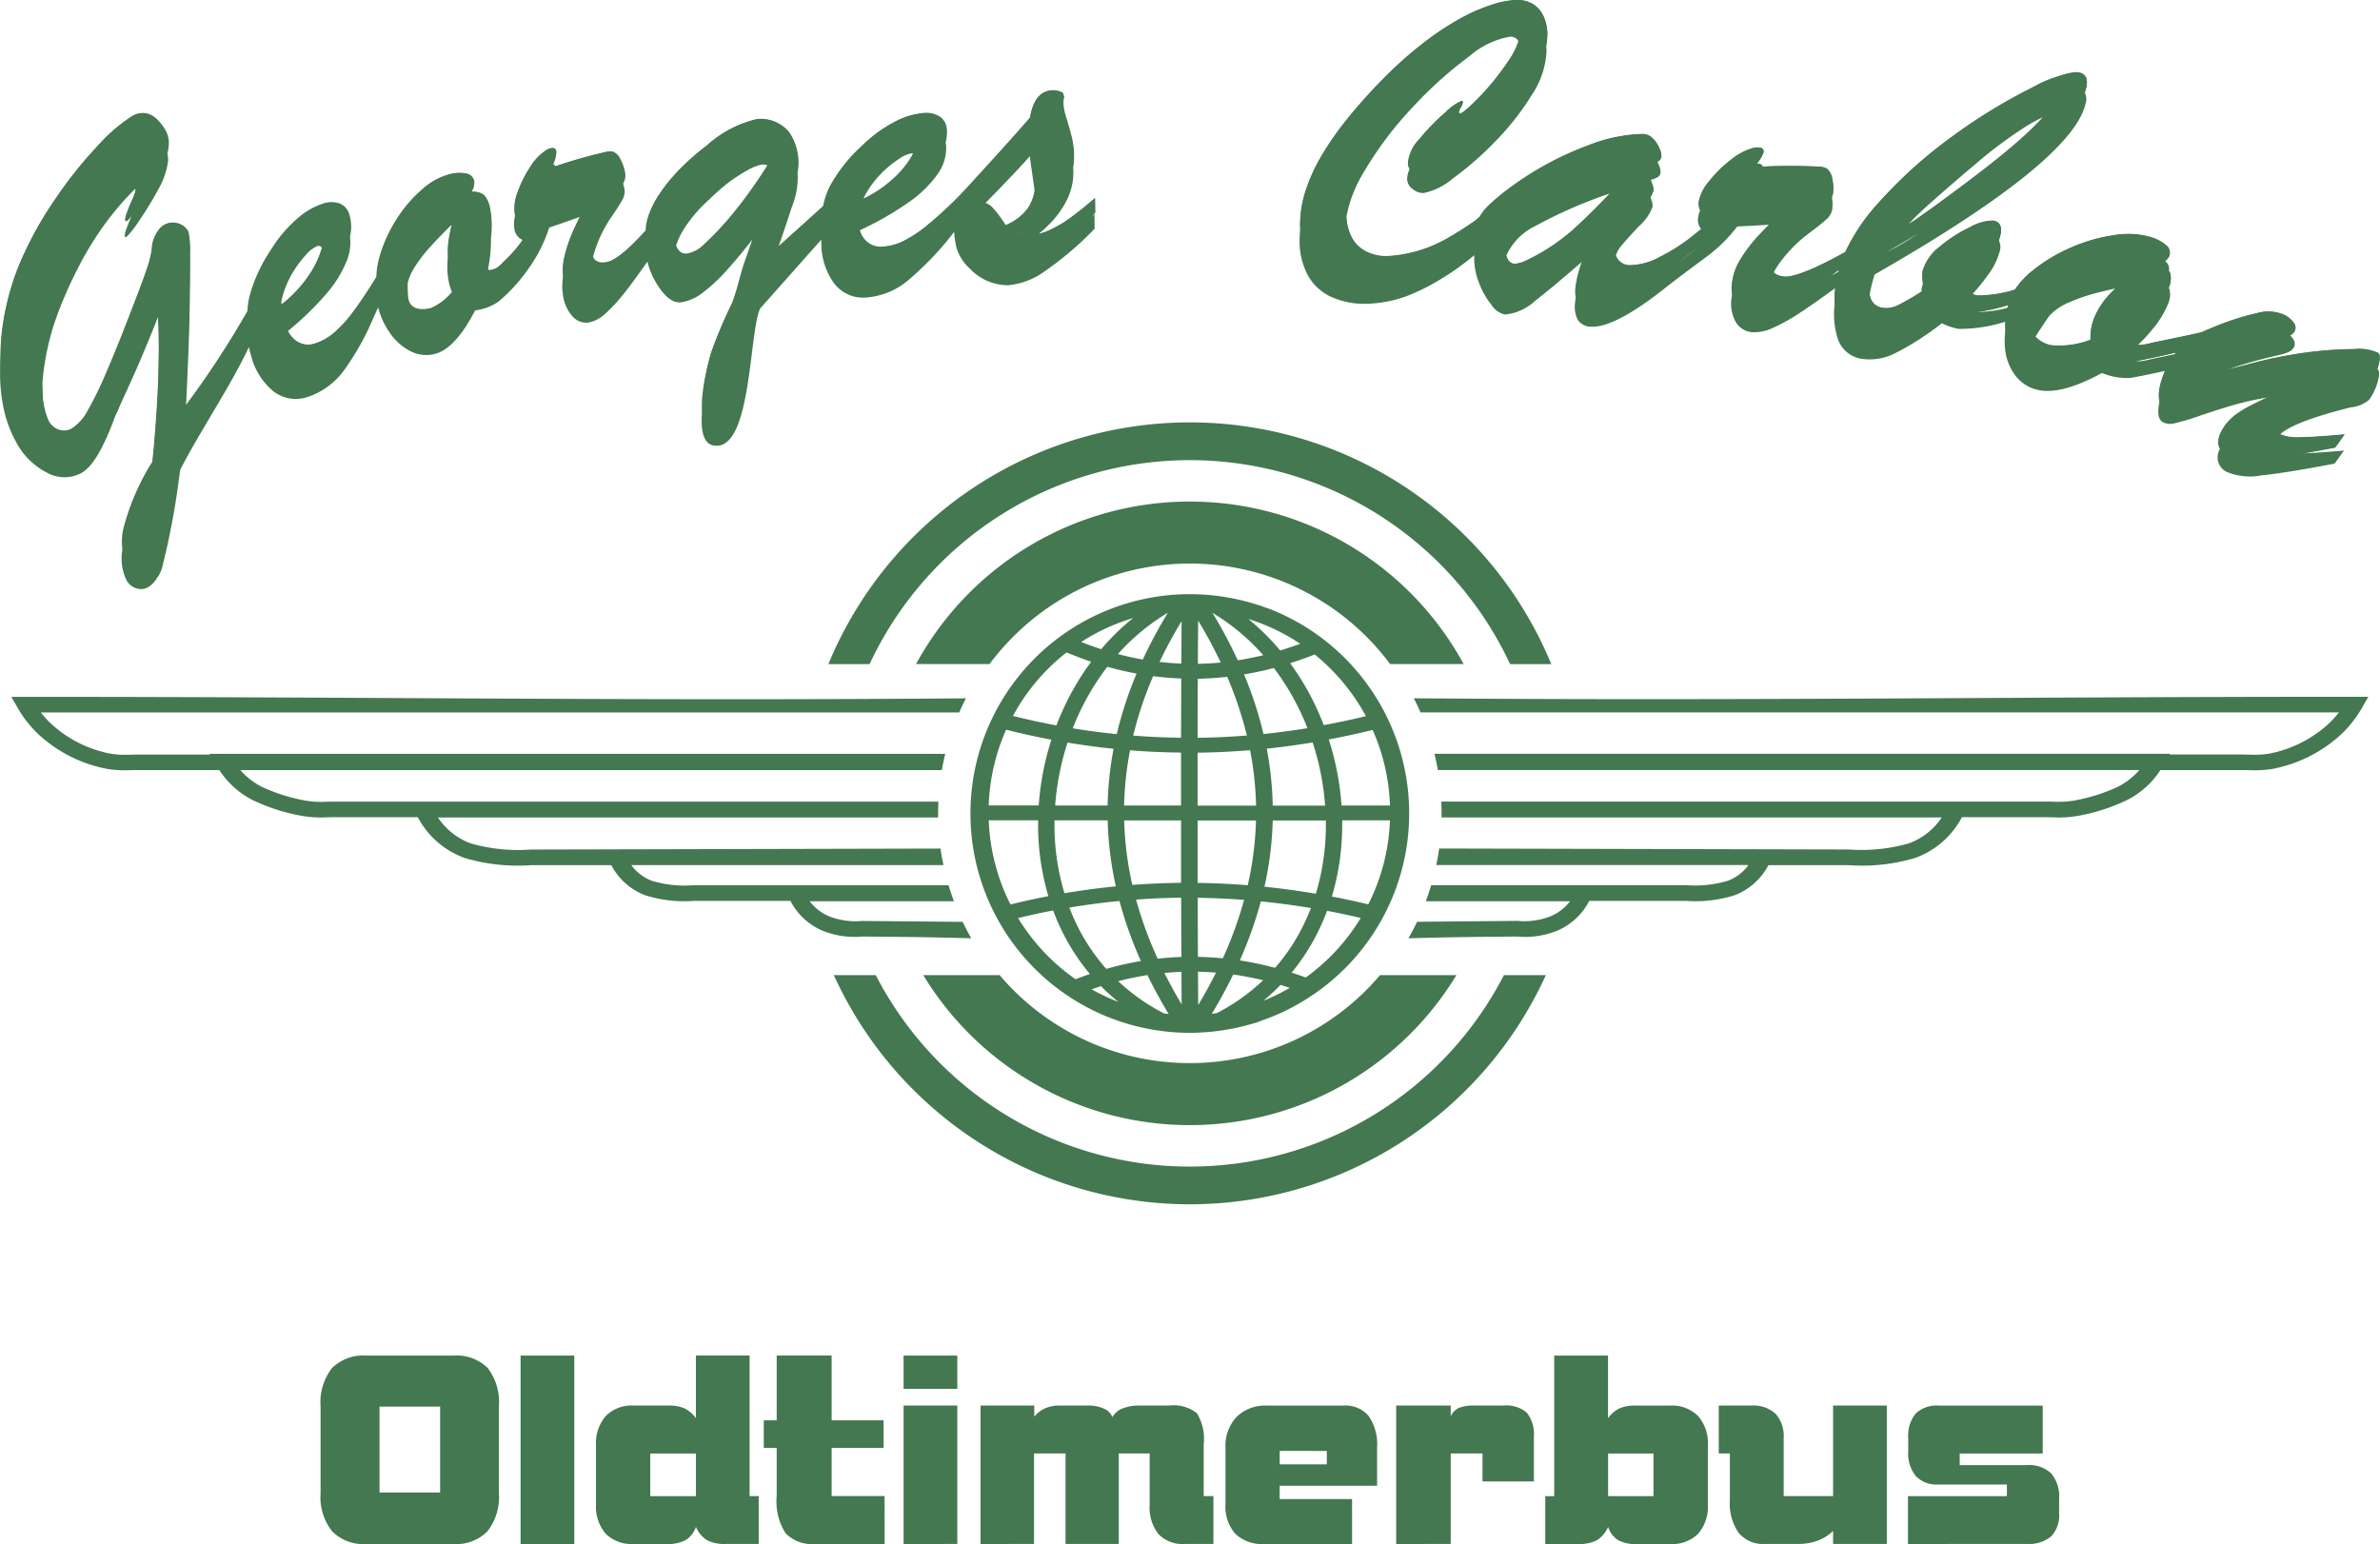 <svg xmlns="http://www.w3.org/2000/svg" width="159.5" height="103.483" viewBox="0 0 159.5 103.483">
  <g id="Сгруппировать_1303" data-name="Сгруппировать 1303" transform="translate(3828.76 -7029.296)">
    <path id="Контур_8227" data-name="Контур 8227" d="M-3763.669,7092.182c-1.739-.041-3.041-.088-7.3-.116a5.705,5.705,0,0,1-2.663-.39,4.3,4.3,0,0,1-2.154-2h-6.483a8.7,8.7,0,0,1-3.287-.387,4.321,4.321,0,0,1-2.237-2.006h-5.387a12.526,12.526,0,0,1-4.456-.487,5.769,5.769,0,0,1-3.124-2.728h-5.657c-.239,0-.337.005-.436.007a7.343,7.343,0,0,1-1.647-.092h-.006a12.9,12.9,0,0,1-3.268-1.037,5.784,5.784,0,0,1-2.284-2.034h-5.473v0c-.239,0-.336,0-.438,0a7.33,7.33,0,0,1-1.646-.089h0a9.348,9.348,0,0,1-4.674-2.411,8.234,8.234,0,0,1-.686-.776,7.8,7.8,0,0,1-.59-.878L-3828,7076h.953c23.31,0,40.536.28,63.02.1-.159.307-.309.626-.449.948h-61.548a7.2,7.2,0,0,0,.595.669,8.149,8.149,0,0,0,4.079,2.094h0a6.484,6.484,0,0,0,1.361.066c.2,0,.408-.008.462-.008h4.852l-.027-.047h49.288c-.089.36-.162.724-.227,1.087h-47.013a4.8,4.8,0,0,0,1.456,1.13,12.025,12.025,0,0,0,2.962.926h.005a6.445,6.445,0,0,0,1.357.064l.461-.006v0h40.544c-.014.256-.021.514-.021.778,0,.1,0,.191,0,.286h-33.52a4.5,4.5,0,0,0,2.2,1.736,11.511,11.511,0,0,0,4.008.412h.008l27.463-.066c.054.374.118.743.2,1.109h-20.92a3.028,3.028,0,0,0,1.349,1.043,7.657,7.657,0,0,0,2.812.307h17.1c.107.363.228.723.36,1.076h-9.665a3.158,3.158,0,0,0,1.394,1.042,4.8,4.8,0,0,0,2.109.275h.015l6.73.06c.179.37.371.738.576,1.094" fill="#447850" fill-rule="evenodd"/>
    <path id="Контур_8228" data-name="Контур 8228" d="M-3734.371,7092.182c1.74-.041,3.038-.088,7.3-.116a5.7,5.7,0,0,0,2.663-.39,4.292,4.292,0,0,0,2.154-2h6.482a8.7,8.7,0,0,0,3.287-.387,4.321,4.321,0,0,0,2.239-2.006h5.387a12.52,12.52,0,0,0,4.455-.487,5.771,5.771,0,0,0,3.125-2.728h5.656c.237,0,.339.005.436.007a7.339,7.339,0,0,0,1.647-.092h.007a12.882,12.882,0,0,0,3.266-1.037,5.815,5.815,0,0,0,2.29-2.034h5.469v0c.239,0,.337,0,.436,0a7.318,7.318,0,0,0,1.646-.089h0a9.346,9.346,0,0,0,4.671-2.411,7.716,7.716,0,0,0,.686-.776,7.555,7.555,0,0,0,.591-.878l.44-.762h-.954c-23.311,0-40.536.28-63.019.1.16.307.307.626.45.948h61.546a7.454,7.454,0,0,1-.592.669,8.18,8.18,0,0,1-4.081,2.094h0a6.506,6.506,0,0,1-1.362.066c-.207,0-.41-.008-.462-.008h-4.855l.03-.047h-49.287c.084.36.161.724.225,1.087h47.014a4.815,4.815,0,0,1-1.454,1.13,12.076,12.076,0,0,1-2.966.926h0a6.5,6.5,0,0,1-1.362.064l-.459-.006v0h-40.542c.012.256.017.514.017.778,0,.1,0,.191,0,.286h33.52a4.477,4.477,0,0,1-2.2,1.736,11.508,11.508,0,0,1-4.008.412h-.01l-27.462-.066q-.081.561-.194,1.109h20.919a3.037,3.037,0,0,1-1.346,1.043,7.672,7.672,0,0,1-2.813.307h-17.1c-.11.363-.231.723-.361,1.076h9.665a3.157,3.157,0,0,1-1.394,1.042,4.807,4.807,0,0,1-2.109.275h-.015l-6.733.06c-.179.37-.368.738-.573,1.094" fill="#447850" fill-rule="evenodd"/>
    <path id="Контур_8229" data-name="Контур 8229" d="M-3744.408,7097.77l.035-.013c.51-.175,1.012-.371,1.5-.594l.013-.008a14.208,14.208,0,0,0,1.406-.748l.019-.011a14.687,14.687,0,0,0,7.114-12.588,14.708,14.708,0,0,0-7.41-12.771c-.2-.111-.393-.216-.594-.318l-.006-.005h0c-.409-.21-.823-.4-1.253-.569l-.045-.02-.044-.015-.277-.1-.015,0-.265-.1-.076-.023-.017-.008-.1-.03-.094-.028,0,0-.275-.085h-.007l-.094-.029-.191-.055-.1-.025-.094-.025-.19-.05h0l-.1-.024-.1-.024-.171-.036-.023-.007-.1-.02a14.7,14.7,0,0,0-3.062-.322,14.7,14.7,0,0,0-14.7,14.7,14.7,14.7,0,0,0,14.7,14.7c.467,0,.92-.024,1.375-.067a15.074,15.074,0,0,0,3.24-.672m3.158-2.971c-.316-.113-.635-.221-.948-.325a14.157,14.157,0,0,0,1.711-2.624,15.877,15.877,0,0,0,.666-1.518q1.124.213,2.255.479a13.593,13.593,0,0,1-2.015,2.567,13.6,13.6,0,0,1-1.669,1.421m4.19-4.9q-1.222-.294-2.44-.525a16.837,16.837,0,0,0,.691-4.767c0-.114,0-.226,0-.337h3.2a13.509,13.509,0,0,1-1.453,5.629m1.455-6.626h-3.246a18.734,18.734,0,0,0-.855-4.427q1.47-.278,2.94-.636a13.588,13.588,0,0,1,1.161,5.063m-1.615-5.987q-1.413.341-2.823.6c-.089-.223-.175-.444-.269-.661a17.709,17.709,0,0,0-1.984-3.492q.825-.259,1.648-.582a12.955,12.955,0,0,1,1.067.963,13.631,13.631,0,0,1,2.361,3.168m-4.4-4.847q-.672.245-1.343.449a15.8,15.8,0,0,0-2.136-2.113,13.473,13.473,0,0,1,3.479,1.664m-11.21-1.717a15.609,15.609,0,0,0-2.129,2.077q-.669-.215-1.341-.481a13.536,13.536,0,0,1,3.47-1.6m-4.447,2.3q.824.346,1.648.623a17.578,17.578,0,0,0-2.054,3.588c-.1.223-.188.45-.275.68q-1.461-.273-2.914-.634a13.5,13.5,0,0,1,2.35-3.157,13.335,13.335,0,0,1,1.245-1.1m-4.053,5.179q1.519.383,3.034.67a18.652,18.652,0,0,0-.849,4.406h-3.352a13.594,13.594,0,0,1,1.167-5.076m-1.166,6.073h3.309c0,.111,0,.223,0,.337a16.791,16.791,0,0,0,.688,4.746c-.846.164-1.691.347-2.537.559a13.582,13.582,0,0,1-1.458-5.642m1.966,6.554c.784-.194,1.566-.361,2.35-.512a14.2,14.2,0,0,0,.671,1.538,14.17,14.17,0,0,0,1.791,2.72c-.323.111-.641.229-.962.349a13.485,13.485,0,0,1-1.842-1.541,13.718,13.718,0,0,1-2.008-2.554m4.931,4.776c.205-.079.417-.145.624-.213a14.869,14.869,0,0,0,1.168,1.055,13.9,13.9,0,0,1-1.792-.842m11.51.761a13.831,13.831,0,0,0,1.15-1.061c.2.064.411.128.615.2a13.4,13.4,0,0,1-1.765.863m-6.4-26.008a31.905,31.905,0,0,0-1.683,3.138c-.557-.1-1.113-.217-1.667-.366a14.242,14.242,0,0,1,3.35-2.772m-4.059,3.625q.981.275,1.96.455a25.575,25.575,0,0,0-1.33,4.059q-1.476-.15-2.947-.389c.064-.174.135-.347.208-.517a16.657,16.657,0,0,1,2.109-3.608m-2.664,5.083q1.544.255,3.082.413a22.608,22.608,0,0,0-.4,3.8h-3.515a17.884,17.884,0,0,1,.829-4.212m-.873,5.209h3.562a22.766,22.766,0,0,0,.549,4.422q-1.725.173-3.444.462a15.851,15.851,0,0,1-.67-4.547q0-.171,0-.337m1,5.849c1.118-.193,2.237-.338,3.356-.446a26.585,26.585,0,0,0,1.436,4.025,21.7,21.7,0,0,0-2.319.525,13.036,13.036,0,0,1-1.892-2.786,13.762,13.762,0,0,1-.581-1.318m3.275,4.929c.651-.169,1.3-.3,1.955-.408.422.871.9,1.737,1.419,2.606-.1-.013-.2-.024-.3-.035a13.362,13.362,0,0,1-3.078-2.163m4.248-24.13c-.005.949-.011,1.9-.016,2.845q-.732-.029-1.46-.112.648-1.365,1.476-2.733m-1.905,3.688c.628.081,1.254.131,1.883.155q-.008,1.984-.014,3.97-1.6-.018-3.206-.142a24.633,24.633,0,0,1,1.337-3.983m-1.552,4.968q1.708.138,3.42.153c0,1.183,0,2.367,0,3.546h-3.815a21.85,21.85,0,0,1,.4-3.7m-.394,4.7h3.811q0,2.1,0,4.181-1.632.022-3.266.142a22.244,22.244,0,0,1-.548-4.323m.8,5.308q1.51-.113,3.02-.126.006,1.984.017,3.967c-.531.021-1.063.061-1.591.12a26,26,0,0,1-1.446-3.961m1.9,4.918c.38-.036.76-.064,1.141-.078,0,.729.007,1.454.012,2.183-.418-.7-.8-1.405-1.153-2.1m2.26-23.621a31.427,31.427,0,0,1,1.514,2.808c-.508.048-1.021.08-1.532.088,0-.966.01-1.929.018-2.9m-.026,3.9c.659-.014,1.314-.056,1.973-.13a25.426,25.426,0,0,1,1.318,3.934c-1.1.088-2.2.14-3.3.153q0-1.977.008-3.957m-.013,4.956q1.758-.023,3.52-.168a21.852,21.852,0,0,1,.4,3.714h-3.919c0-1.179,0-2.363,0-3.546m0,4.543h3.914a21.884,21.884,0,0,1-.553,4.34q-1.678-.133-3.358-.156c0-1.4,0-2.787,0-4.184m.007,5.182c1.035.014,2.071.062,3.108.138a26.124,26.124,0,0,1-1.427,3.918c-.556-.053-1.112-.087-1.668-.1q-.01-1.978-.013-3.959m.017,4.958q.6.01,1.206.062c-.36.721-.76,1.447-1.19,2.172-.006-.743-.01-1.491-.016-2.234m.964-24.057a14.339,14.339,0,0,1,3.41,2.842c-.569.138-1.14.251-1.708.341a31.5,31.5,0,0,0-1.7-3.183m2.119,4.13c.667-.111,1.331-.254,2-.429a16.742,16.742,0,0,1,2.048,3.532c.07.165.138.33.2.5-.978.16-1.961.29-2.943.392a25.377,25.377,0,0,0-1.3-3.99m1.517,4.973q1.533-.163,3.077-.418a17.721,17.721,0,0,1,.836,4.235h-3.511a22.792,22.792,0,0,0-.4-3.817m.4,4.814h3.561v.337a15.841,15.841,0,0,1-.671,4.571q-1.72-.294-3.444-.469a22.914,22.914,0,0,0,.554-4.439m-.795,5.42c1.116.112,2.236.263,3.355.445a13.83,13.83,0,0,1-.579,1.3,12.92,12.92,0,0,1-1.824,2.71,22.1,22.1,0,0,0-2.363-.5,26.887,26.887,0,0,0,1.411-3.962m-1.849,4.906q1,.146,2,.386a13.232,13.232,0,0,1-3.109,2.207c-.11.016-.218.03-.329.043q.794-1.317,1.434-2.636" fill="#447850" fill-rule="evenodd"/>
    <path id="Контур_8230" data-name="Контур 8230" d="M-3731.156,7094.653a20.884,20.884,0,0,1-17.866,10.052,20.882,20.882,0,0,1-17.862-10.052h5.117a16.693,16.693,0,0,0,12.745,5.894,16.693,16.693,0,0,0,12.747-5.894Z" fill="#447850" fill-rule="evenodd"/>
    <path id="Контур_8231" data-name="Контур 8231" d="M-3749.022,7062.912a20.886,20.886,0,0,1,18.35,10.891h-4.926a16.725,16.725,0,0,0-13.424-6.735,16.72,16.72,0,0,0-13.42,6.735h-4.928a20.891,20.891,0,0,1,18.348-10.891" fill="#447850" fill-rule="evenodd"/>
    <path id="Контур_8232" data-name="Контур 8232" d="M-3725.164,7094.653a26.207,26.207,0,0,1-23.857,15.358,26.21,26.21,0,0,1-23.857-15.358h2.81a23.674,23.674,0,0,0,21.047,12.831,23.677,23.677,0,0,0,21.048-12.831Z" fill="#447850" fill-rule="evenodd"/>
    <path id="Контур_8233" data-name="Контур 8233" d="M-3749.022,7057.606a26.207,26.207,0,0,1,24.223,16.2h-2.76a23.683,23.683,0,0,0-21.463-13.669,23.678,23.678,0,0,0-21.459,13.669h-2.763a26.212,26.212,0,0,1,24.222-16.2" fill="#447850" fill-rule="evenodd"/>
    <path id="Контур_8234" data-name="Контур 8234" d="M-3692.346,7051.856a1.99,1.99,0,0,0,1,.566,5.846,5.846,0,0,0,2.686-.361,3.626,3.626,0,0,1,.212-1.372,5.075,5.075,0,0,1,1.1-1.711c.107-.113.22-.229.343-.347-.4.091-.76.175-1.1.262a12.147,12.147,0,0,0-2.03.687,3.611,3.611,0,0,0-1.32.928q-.65.956-.894,1.348m-8.485-7.554c.253-.16.506-.329.761-.51q1.074-.746,3.164-2.315,2-1.506,3.193-2.54a23.612,23.612,0,0,0,1.833-1.749l.028-.031a9.559,9.559,0,0,0-1.192.651,29.278,29.278,0,0,0-3.283,2.453q-2.609,2.2-3.811,3.33c-.24.229-.473.466-.693.711m-26.98,2.131a1.043,1.043,0,0,0,.08.2.562.562,0,0,0,.479.339,2.018,2.018,0,0,0,.666-.172,13.278,13.278,0,0,0,3.389-2.245q1.021-.926,2.315-2.287a31.423,31.423,0,0,0-4.991,2.181,4.045,4.045,0,0,0-1.938,1.982m12.8-.522q-.625.468-1.245.938c.376-.254.738-.527,1.1-.817Zm9.459,1.6.033-.13c-.186.142-.379.277-.564.413.176-.09.35-.184.531-.283m11.341,2.41c.014-.059.031-.121.048-.181a17.312,17.312,0,0,1-2.074.461,7.435,7.435,0,0,0,2.026-.28m11.207,3.116.041-.059a.653.653,0,0,0,.043-.059c-1,.238-2.114.471-2.69.576a1.563,1.563,0,0,0,.4,0,4.626,4.626,0,0,0,.565-.115c.082-.023.827-.177,1.641-.345m-17.144-8.136q-.976.588-2.03,1.2l-.019.031a16.241,16.241,0,0,0,2.049-1.234m-41.474-.337c0-.076-.005-.152-.006-.227a7.449,7.449,0,0,1,.354-2.213,11.929,11.929,0,0,1,1.059-2.354,21.26,21.26,0,0,1,1.71-2.459,35.1,35.1,0,0,1,2.379-2.664,26.333,26.333,0,0,1,2.8-2.5,18.921,18.921,0,0,1,2.509-1.651,11.816,11.816,0,0,1,2.093-.9,5.848,5.848,0,0,1,1.6-.3,2.071,2.071,0,0,1,1.1.275,1.842,1.842,0,0,1,.705.817,2.988,2.988,0,0,1,.254,1.241,3.781,3.781,0,0,1-.071.738,3.282,3.282,0,0,1,.022.352,5.709,5.709,0,0,1-.987,2.947,17.531,17.531,0,0,1-2.472,3.141,21.363,21.363,0,0,1-2.838,2.472,4.269,4.269,0,0,1-1.948.962,1.124,1.124,0,0,1-.746-.283.825.825,0,0,1-.348-.645,1.666,1.666,0,0,1,.167-.692.726.726,0,0,1-.119-.4,2.727,2.727,0,0,1,.782-1.62,14.063,14.063,0,0,1,1.7-1.744,3.659,3.659,0,0,1,1.111-.8c.057,0,.086.02.086.072a.941.941,0,0,1-.134.359,1.214,1.214,0,0,0-.133.321c0,.059.028.09.077.09.146,0,.567-.359,1.266-1.067a17.048,17.048,0,0,0,1.915-2.356,5.884,5.884,0,0,0,.738-1.4.576.576,0,0,0-.089-.134.622.622,0,0,0-.484-.179,5.728,5.728,0,0,0-2.752,1.339,26.9,26.9,0,0,0-3.774,3.4,24,24,0,0,0-3.214,4.255,8.993,8.993,0,0,0-1.219,3.09,3.336,3.336,0,0,0,.317,1.277,2.27,2.27,0,0,0,.94.992,2.946,2.946,0,0,0,1.487.345,9.033,9.033,0,0,0,4.266-1.338c.481-.271,1.043-.637,1.648-1.06l.286-.253a3.274,3.274,0,0,1,.552-.714,14.282,14.282,0,0,1,1.483-1.229,21,21,0,0,1,5.156-2.8,10.584,10.584,0,0,1,3.769-.791.976.976,0,0,1,.634.3,1.924,1.924,0,0,1,.43.641,1.245,1.245,0,0,1,.143.522.433.433,0,0,1-.263.387l-.01.006a1.609,1.609,0,0,1,.081.174,1.324,1.324,0,0,1,.143.52.434.434,0,0,1-.263.389,2.7,2.7,0,0,1-.4.145c.042.112.077.21.109.291a1.029,1.029,0,0,1,.066.415,1.072,1.072,0,0,1-.2.452l.083.221a1.072,1.072,0,0,1,.066.418,3.135,3.135,0,0,1-.909,1.3c-.582.626-1,1.09-1.24,1.386a1.852,1.852,0,0,0-.31.583.989.989,0,0,0,1.006.641,4.278,4.278,0,0,0,1.971-.568,12.608,12.608,0,0,0,2.375-1.559c.125-.1.247-.2.361-.295-.015-.018-.032-.038-.047-.058a.963.963,0,0,1-.151-.744,1.605,1.605,0,0,1,.135-.443,1.068,1.068,0,0,1-.086-.649,2.971,2.971,0,0,1,.682-1.306,8.126,8.126,0,0,1,1.435-1.418,4.154,4.154,0,0,1,1.449-.792,1.142,1.142,0,0,1,.465-.051c.227.021.322.126.3.321a2.031,2.031,0,0,1-.47.763c.041,0,.083,0,.124,0,.173.02.269.084.293.2a37.756,37.756,0,0,1,3.792,0,1.333,1.333,0,0,1,.478.113,1.038,1.038,0,0,1,.384.682,2.931,2.931,0,0,1,.051,1.006.793.793,0,0,1-.073.236,2.724,2.724,0,0,1,.024.854,1.156,1.156,0,0,1-.4.653c-.237.22-.637.537-1.2.956a9.3,9.3,0,0,0-1.728,1.7,6.071,6.071,0,0,0-.594.892,1.158,1.158,0,0,0,.722.274c.648.071,2.323-.656,4.079-1.652a13.208,13.208,0,0,1,2.232-3.3,31.078,31.078,0,0,1,4.992-4.479,36.5,36.5,0,0,1,5.229-3.2c1.631-.794,2.7-1.142,3.187-1.051.47.086.638.426.506,1.007-.028.113-.062.231-.1.351a.965.965,0,0,1,.054.739q-.894,3.876-14.135,11.449a10.6,10.6,0,0,0-.278,1.046c-.022.094-.039.182-.057.269a1,1,0,0,0,.847.913,1.761,1.761,0,0,0,1.044-.168,15.61,15.61,0,0,0,1.588-.92,1.236,1.236,0,0,1,.025-.3,1.832,1.832,0,0,1,.081-.257,2.221,2.221,0,0,1-.031-.832,3.188,3.188,0,0,1,1.141-1.619,9.439,9.439,0,0,1,2.061-1.321,3.141,3.141,0,0,1,1.531-.428c.449.085.608.412.471,1a2.584,2.584,0,0,1-.1.34.963.963,0,0,1,.051.749,4.557,4.557,0,0,1-.753,1.523,14.215,14.215,0,0,1-1.052,1.311,1.387,1.387,0,0,0,.329.095,8.423,8.423,0,0,0,2.507-.391,5.456,5.456,0,0,1,1.136-1.235,10.831,10.831,0,0,1,2.531-1.543,10.861,10.861,0,0,1,2.879-.855,5.579,5.579,0,0,1,2.489.093,2.778,2.778,0,0,1,1.1.568.63.63,0,0,1,.209.713.861.861,0,0,1-.287.348l.027.025a.655.655,0,0,1,.235.631.588.588,0,0,1,.094.174,1.52,1.52,0,0,1-.115.96.483.483,0,0,1,.065.13,1.6,1.6,0,0,1-.138,1.029,6.375,6.375,0,0,1-1.011,1.625,10.345,10.345,0,0,1-.969,1.041,1.693,1.693,0,0,0,.313-.01,4.816,4.816,0,0,0,.565-.116c.144-.041,2.373-.483,3.373-.718.207-.094.445-.2.711-.3a17.391,17.391,0,0,1,3.084-1,2.608,2.608,0,0,1,1.8.151,1.671,1.671,0,0,1,.629.562.509.509,0,0,1-.029.587.745.745,0,0,1-.262.216,1.1,1.1,0,0,1,.238.285.5.5,0,0,1-.029.589.729.729,0,0,1-.273.222,2.091,2.091,0,0,1-.375.141c-.12.037-.377.1-.76.188a29.034,29.034,0,0,0-2.919.841c.507-.125,1.13-.287,1.86-.478q1.338-.348,3-.6a25.65,25.65,0,0,1,3.581-.278,3.037,3.037,0,0,1,1.57.247c.156.088.166.36.048.818-.023.1-.056.188-.084.277.143.1.148.366.033.811a3.784,3.784,0,0,1-.587,1.254,2.2,2.2,0,0,1-1.213.5q-3.76.933-4.742,1.8a2.9,2.9,0,0,0,1.28.2c.623,0,1.633-.066,3.036-.192l-.627.877q-1.213.231-2.2.4.945-.023,2.78-.186l-.624.875c-2.179.417-3.817.678-4.9.788a4.048,4.048,0,0,1-2.311-.223,1.079,1.079,0,0,1-.459-1.571q-.341-.612.334-1.561a3.385,3.385,0,0,1,.711-.718,7.066,7.066,0,0,1,.975-.593q.417-.219,1.129-.554l-.162.031a20.964,20.964,0,0,0-2.27.525c-.66.2-1.374.426-2.154.694a15.434,15.434,0,0,1-1.641.484,1.089,1.089,0,0,1-.77-.079c-.3-.176-.378-.618-.227-1.334l.019-.1a2.094,2.094,0,0,1,.032-.99,4.649,4.649,0,0,1,.335-1.015c-1.048.237-2.068.438-2.326.472a4.3,4.3,0,0,1-1.909-.329q-2.893,1.575-4.466,1.088a2.588,2.588,0,0,1-1.415-1.021,3.57,3.57,0,0,1-.622-1.8,4.654,4.654,0,0,1,.043-1.138,5.114,5.114,0,0,1-.006-.568,10.149,10.149,0,0,1-3.154.483,4.423,4.423,0,0,1-1.11-.377,19.08,19.08,0,0,1-3.1,1.994,3.752,3.752,0,0,1-2.3.385,2,2,0,0,1-1.626-1.521,5.276,5.276,0,0,1-.142-2.237,6.19,6.19,0,0,1,.037-.988c-.91.665-1.778,1.271-2.36,1.654a13.011,13.011,0,0,1-1.821,1.018,2.888,2.888,0,0,1-1.421.293,1.411,1.411,0,0,1-1.09-.7,2.552,2.552,0,0,1-.248-1.718c.008-.058.017-.117.031-.178a3.652,3.652,0,0,1,.019-.909,3.773,3.773,0,0,1,.555-1.432,10.265,10.265,0,0,1,1.308-1.677c.183-.2.375-.392.571-.587l-1.1.065c-.443.02-.786.041-1.023.054a10.486,10.486,0,0,1-2.231,2.154c-.929.688-1.83,1.356-2.738,2.072-2.2,1.732-3.823,2.543-4.811,2.487a1.071,1.071,0,0,1-.9-.441,1.9,1.9,0,0,1-.19-1.156,3.728,3.728,0,0,1,.059-.457,3.139,3.139,0,0,1-.013-.63,6.3,6.3,0,0,1,.431-1.677q-2.078,1.8-3.154,2.627a3.432,3.432,0,0,1-2.033.921,1.479,1.479,0,0,1-.88-.628,5.406,5.406,0,0,1-.865-1.543,4.381,4.381,0,0,1-.3-1.807,17.9,17.9,0,0,1-3.207,2.147c-.227.118-.456.226-.681.326a8.284,8.284,0,0,1-3.357.783,5.4,5.4,0,0,1-2.413-.493,3.394,3.394,0,0,1-1.522-1.466,4.794,4.794,0,0,1-.526-2.282,6.159,6.159,0,0,1,.056-.861m-21.093-1.659a1.487,1.487,0,0,1,.412.258,8.066,8.066,0,0,1,.924,1.226,3.5,3.5,0,0,0,1.5-1.139,2.6,2.6,0,0,0,.443-1.114c0-.079-.015-.154-.027-.235l-.3-2.124q-.754.879-2.96,3.128m-8.179-.29a7.919,7.919,0,0,0,1.884-1.246,6.447,6.447,0,0,0,1.3-1.515c.051-.093.1-.176.138-.258a.574.574,0,0,0-.115-.008,2,2,0,0,0-.839.375,7.041,7.041,0,0,0-1.148.935,6.494,6.494,0,0,0-1.021,1.325,3.913,3.913,0,0,0-.2.392m-30.548,5.651a10.015,10.015,0,0,0,.036,1.046q.213.938,1.517.638a3.5,3.5,0,0,0,1.41-1.079,3.542,3.542,0,0,1-.188-.579,4.954,4.954,0,0,1-.06-1.842,5.518,5.518,0,0,1,.061-1.156c.045-.291.1-.606.187-.941q-.78.762-1.353,1.39a9.809,9.809,0,0,0-1.155,1.487,3.539,3.539,0,0,0-.455,1.036m-8.457,1.438a8.208,8.208,0,0,0,1.779-1.867,6.442,6.442,0,0,0,.9-1.786l.033-.12a.259.259,0,0,0-.34-.122,2.044,2.044,0,0,0-.723.568,7.257,7.257,0,0,0-.889,1.183,6.581,6.581,0,0,0-.669,1.532,3.96,3.96,0,0,0-.106.45c.005.053.011.108.018.162m26.446-3.955a.852.852,0,0,0,.21.37.6.6,0,0,0,.517.179,2.082,2.082,0,0,0,1.112-.584,21.678,21.678,0,0,0,1.76-1.837,31.348,31.348,0,0,0,2.316-3.159c.074-.11.141-.216.2-.322l0,0c-.541-.319-1.945.684-2.442,1.018a13.873,13.873,0,0,0-1.436,1.243,9.366,9.366,0,0,0-1.767,2.078,4.423,4.423,0,0,0-.469,1.018m23.159-.991c-.091.061-.182.123-.274.187l.049.007c.078-.061.154-.129.225-.194m-4.507-1.007.011-.011v-.005Zm-47.29,8.824c-1.272,2.69-3.289,5.65-4.606,8.223q-.253,2.009-.508,3.336c-.166.883-.318,1.627-.463,2.229s-.217.911-.221.924a2.2,2.2,0,0,1-.364.765,1.867,1.867,0,0,1-.58.6.971.971,0,0,1-.818.075,1.107,1.107,0,0,1-.639-.537,3.34,3.34,0,0,1-.255-2.154,5.231,5.231,0,0,1,.175-1.7,15.8,15.8,0,0,1,1.835-4.1c.141-1.352.245-2.7.322-4.032l.02-.415,0-.017c.029-.746.048-1.442.055-2.092.015-1.07,0-2.112-.048-3.121-.33.851-.672,1.676-1.011,2.484s-.688,1.584-1.027,2.328-.552,1.215-.629,1.4-.155.328-.211.462q-1.153,3.169-2.249,3.771a2.411,2.411,0,0,1-2.314-.025,4.833,4.833,0,0,1-2.1-2.119,8.081,8.081,0,0,1-.794-2.166,11.2,11.2,0,0,1-.239-2.658c0-.322.021-.646.049-.97l0-.118a15.05,15.05,0,0,1,.341-2.952,17.324,17.324,0,0,1,.9-2.949,24.313,24.313,0,0,1,2.376-4.346,27.986,27.986,0,0,1,2.914-3.661,11.03,11.03,0,0,1,2.277-1.961,1.352,1.352,0,0,1,.9-.192,1.459,1.459,0,0,1,.764.415,3.37,3.37,0,0,1,.589.78,1.751,1.751,0,0,1,.192.96,2.747,2.747,0,0,1-.093.518,2.053,2.053,0,0,1,.044.569,5.169,5.169,0,0,1-.661,1.874,21.442,21.442,0,0,1-1.286,2.107,6.485,6.485,0,0,1-.828,1.065c-.051.028-.085.026-.106-.01-.043-.078-.01-.257.092-.533s.215-.563.355-.869a1.719,1.719,0,0,1-.291.325c-.05.025-.086.025-.107-.01-.044-.08-.011-.257.092-.535s.22-.569.361-.88a4.336,4.336,0,0,0,.21-.583c-.009-.04-.022-.081-.033-.121a18.966,18.966,0,0,0-1.961,2.265,21.867,21.867,0,0,0-1.686,2.682,29.644,29.644,0,0,0-1.422,3.1,17.283,17.283,0,0,0-.992,3.638c-.071.449-.122.875-.157,1.278,0,.246.006.482.022.709a4.817,4.817,0,0,0,.4,1.88,1.235,1.235,0,0,0,.673.582,1.031,1.031,0,0,0,.9-.085,3.118,3.118,0,0,0,1.067-1.205,22.155,22.155,0,0,0,1.16-2.348q.585-1.366,1.061-2.559c.316-.8.65-1.666,1.012-2.6.33-.865.583-1.552.751-2.058a6.462,6.462,0,0,0,.31-1.263,2.224,2.224,0,0,1,.6-1.441,1.121,1.121,0,0,1,1.021-.292,1.154,1.154,0,0,1,.816.59,6.324,6.324,0,0,1,.106,1.5q.018,1.347-.037,3.954c-.024,1.287-.077,2.767-.158,4.428l0,.034v.11q-.036.778-.078,1.618a60.514,60.514,0,0,0,4.156-6.344,5.4,5.4,0,0,1,.127-.949,10.555,10.555,0,0,1,1.47-3.191,8.873,8.873,0,0,1,1.69-2.007,4.9,4.9,0,0,1,1.727-1.028,1.715,1.715,0,0,1,1.13-.016,1.116,1.116,0,0,1,.658.784,2.788,2.788,0,0,1,.029,1.43,3.257,3.257,0,0,1-.206,1.606,7.93,7.93,0,0,1-1.472,2.339,20.68,20.68,0,0,1-2.472,2.381,1.686,1.686,0,0,0,.611.7,1.4,1.4,0,0,0,1.2.14,3.72,3.72,0,0,0,1.32-.749,8.253,8.253,0,0,0,1.194-1.3q.522-.691,1.219-1.776c.028-.043.273-.428.413-.653a5.352,5.352,0,0,1,.218-1.377,9.253,9.253,0,0,1,1.095-2.424,8.761,8.761,0,0,1,1.7-2.017,4.395,4.395,0,0,1,1.891-1.055,2.307,2.307,0,0,1,1.1-.039.652.652,0,0,1,.516.489,1.094,1.094,0,0,1-.177.731,1.2,1.2,0,0,1,.826.207,1.74,1.74,0,0,1,.418.913,6.29,6.29,0,0,1,.074,1.795c-.009.083-.017.17-.025.252.007.253,0,.531-.024.836a9.18,9.18,0,0,1-.172,1.189l.109.066.212-.049a1.087,1.087,0,0,0,.447-.23c.138-.116.249-.243.359-.352a10.753,10.753,0,0,0,1.219-1.387,1.04,1.04,0,0,1-.266-.159.97.97,0,0,1-.32-.66,2.294,2.294,0,0,1,.083-.912c-.013-.056-.025-.115-.033-.175a2.978,2.978,0,0,1,.225-1.376,7.674,7.674,0,0,1,.836-1.652,3.437,3.437,0,0,1,1.012-1.075.953.953,0,0,1,.371-.158c.2-.031.3.045.334.229a2.172,2.172,0,0,1-.214.865.2.2,0,0,1,.138.131,31.925,31.925,0,0,1,3.459-.982,1.031,1.031,0,0,1,.426,0,1.006,1.006,0,0,1,.5.538,3.028,3.028,0,0,1,.306.925,1.1,1.1,0,0,1-.148.672,2.68,2.68,0,0,1,.1.418,1.135,1.135,0,0,1-.163.7c-.142.261-.392.653-.754,1.174a8.7,8.7,0,0,0-1,1.984c-.08.228-.145.439-.194.626.121.318.421.441.894.363q.854-.131,2.668-2.141a3.442,3.442,0,0,1,.154-.9,6.239,6.239,0,0,1,.7-1.447,10.976,10.976,0,0,1,1.309-1.635,15.852,15.852,0,0,1,1.92-1.7,7.53,7.53,0,0,1,3.351-1.767,2.459,2.459,0,0,1,2.179.922,3.732,3.732,0,0,1,.591,1.808,3.669,3.669,0,0,1-.066.9c.008.062.013.124.016.185a5.24,5.24,0,0,1-.4,2.092c-.2.63-.49,1.508-.881,2.628l3.011-2.714a5.257,5.257,0,0,1,.469-1.363,10.443,10.443,0,0,1,2.2-2.743,8.952,8.952,0,0,1,2.125-1.537,4.884,4.884,0,0,1,1.923-.583,1.706,1.706,0,0,1,1.1.259,1.122,1.122,0,0,1,.45.92,2.549,2.549,0,0,1-.09.8,1.514,1.514,0,0,1,.041.292,3.017,3.017,0,0,1-.595,1.858,7.841,7.841,0,0,1-1.995,1.912,21.007,21.007,0,0,1-3.194,1.82,1.6,1.6,0,0,0,.385.672,1.394,1.394,0,0,0,1.126.425,3.67,3.67,0,0,0,1.467-.408,8.29,8.29,0,0,0,1.47-.966,26.778,26.778,0,0,0,2.969-2.833q2.837-3.092,4.013-4.465c.193-1.2.7-1.8,1.52-1.813a1.445,1.445,0,0,1,.654.163l.093.277a1.664,1.664,0,0,0-.052.5,4.389,4.389,0,0,0,.23,1.024c.148.5.262.918.347,1.26a5.22,5.22,0,0,1,.133,1.147,4.293,4.293,0,0,1-.058.781c0,.1.009.2.01.307a4.132,4.132,0,0,1-.41,1.855,6.231,6.231,0,0,1-1.243,1.71c-.194.2-.414.4-.654.6a4.119,4.119,0,0,0,.707-.246,8.04,8.04,0,0,0,1.4-.824q.716-.517,1.66-1.332l.017.976c-.139.141-.276.279-.413.411.111-.1.228-.193.349-.3l.013.975a21.614,21.614,0,0,1-3.29,2.815,4.948,4.948,0,0,1-2.524.978,3.533,3.533,0,0,1-2.556-1.123,3.106,3.106,0,0,1-.871-1.33,5.658,5.658,0,0,1-.173-1.126,20.521,20.521,0,0,1-3.032,3.2,4.914,4.914,0,0,1-2.874,1.2,2.43,2.43,0,0,1-2.1-.9,4.5,4.5,0,0,1-.893-2.715c-.007-.088-.009-.176-.009-.261l-4.1,4.618c-.724,1.616-.578,8.957-2.8,9.186-1.02.107-1.232-1.005-1.059-2.508a13.547,13.547,0,0,1,.6-3.748,32.159,32.159,0,0,1,1.4-3.31c.355-.882.549-1.931.871-2.835q.282-.787.5-1.447c-.6.769-1.143,1.424-1.627,1.962a11.3,11.3,0,0,1-1.713,1.622,3.106,3.106,0,0,1-1.479.659c-.494.051-.99-.3-1.487-1.039a5.351,5.351,0,0,1-.757-1.69c-.613.873-1.122,1.574-1.54,2.1a11.159,11.159,0,0,1-1.261,1.371,2.319,2.319,0,0,1-1.113.607,1.23,1.23,0,0,1-1.1-.4,2.719,2.719,0,0,1-.655-1.539,3.547,3.547,0,0,1,.036-1.184,4.053,4.053,0,0,1,.108-1.365,9.857,9.857,0,0,1,.658-1.866q.166-.363.349-.727l-.191.07c-.324.116-.667.236-1.032.363s-.645.222-.841.291a9.922,9.922,0,0,1-1.4,2.769,11.379,11.379,0,0,1-1.979,2.177,3.461,3.461,0,0,1-1.583.6q-1.345,2.615-2.753,2.934a2.315,2.315,0,0,1-1.567-.193,3.693,3.693,0,0,1-1.371-1.2,5.131,5.131,0,0,1-.808-1.741c-.121.268-.269.588-.3.651a17.523,17.523,0,0,1-1.935,3.493,4.929,4.929,0,0,1-2.5,1.863,2.452,2.452,0,0,1-2.261-.363,4.516,4.516,0,0,1-1.523-2.42c-.056-.181-.1-.365-.14-.547" fill="#447850"/>
    <path id="Контур_8235" data-name="Контур 8235" d="M-3685.308,7047.225c-1.059.209-1.973.409-2.74.6a12.236,12.236,0,0,0-2.03.685,3.658,3.658,0,0,0-1.322.93c-.669.988-1.016,1.524-1.048,1.615q-.356.942,1.1,1.387a5.8,5.8,0,0,0,2.686-.363,3.577,3.577,0,0,1,.213-1.369,5.06,5.06,0,0,1,1.1-1.711,16.551,16.551,0,0,1,2.035-1.779m-16.836-2.154a15.59,15.59,0,0,0,2.077-1.252q1.075-.75,3.164-2.318,2-1.5,3.191-2.54a21.748,21.748,0,0,0,1.833-1.748,3.073,3.073,0,0,0,.712-1.009c.034-.146.007-.231-.074-.246a3.924,3.924,0,0,0-1.749.788,28.956,28.956,0,0,0-3.284,2.452q-2.609,2.2-3.81,3.33a12.339,12.339,0,0,0-2.06,2.543m-17.261-4.366a38.026,38.026,0,0,0-6.413,2.681q-1.942,1.143-2.038,2.47a1.531,1.531,0,0,0,.127.8.562.562,0,0,0,.48.339,2.009,2.009,0,0,0,.666-.175,13.2,13.2,0,0,0,3.388-2.242q1.566-1.422,3.79-3.877m-10.51,4.641a17.836,17.836,0,0,1-3.209,2.146c-.226.118-.456.225-.682.328a8.3,8.3,0,0,1-3.355.782,5.36,5.36,0,0,1-2.412-.5,3.362,3.362,0,0,1-1.523-1.461,4.806,4.806,0,0,1-.525-2.285,7.366,7.366,0,0,1,.354-2.21,11.671,11.671,0,0,1,1.06-2.353,20.655,20.655,0,0,1,1.708-2.459,34.859,34.859,0,0,1,2.38-2.667,25.989,25.989,0,0,1,2.8-2.5,19.372,19.372,0,0,1,2.506-1.652,11.844,11.844,0,0,1,2.1-.9,5.72,5.72,0,0,1,1.6-.3,2.058,2.058,0,0,1,1.1.275,1.84,1.84,0,0,1,.706.816,2.965,2.965,0,0,1,.254,1.242,5.7,5.7,0,0,1-.986,2.949,17.56,17.56,0,0,1-2.473,3.141,21.474,21.474,0,0,1-2.836,2.474,4.35,4.35,0,0,1-1.95.962,1.132,1.132,0,0,1-.745-.286.831.831,0,0,1-.35-.646,2.728,2.728,0,0,1,.782-1.618,13.719,13.719,0,0,1,1.7-1.745,3.682,3.682,0,0,1,1.108-.8c.058,0,.086.02.086.072a.88.88,0,0,1-.136.362,1.15,1.15,0,0,0-.129.32c0,.059.026.09.075.09.148,0,.57-.359,1.267-1.067a16.942,16.942,0,0,0,1.915-2.358,4.041,4.041,0,0,0,.865-2.1.746.746,0,0,0-.165-.521.63.63,0,0,0-.485-.177,5.7,5.7,0,0,0-2.752,1.338,26.838,26.838,0,0,0-3.774,3.4,24,24,0,0,0-3.215,4.254,7.817,7.817,0,0,0-1.279,3.856,3.593,3.593,0,0,0,.329,1.6,2.254,2.254,0,0,0,.939.992,2.925,2.925,0,0,0,1.488.345,9.027,9.027,0,0,0,4.262-1.339c.484-.269,1.045-.634,1.65-1.057l.29-.255a3.016,3.016,0,0,1,.551-.714,14.537,14.537,0,0,1,1.48-1.23,20.936,20.936,0,0,1,5.158-2.8,10.51,10.51,0,0,1,3.769-.792.979.979,0,0,1,.635.3,1.948,1.948,0,0,1,.43.643,1.258,1.258,0,0,1,.142.517.431.431,0,0,1-.263.388,4.631,4.631,0,0,1-.844.261c.066.165.155.377.254.637s.184.468.244.628a1.044,1.044,0,0,1,.068.417,3.159,3.159,0,0,1-.909,1.3c-.585.628-1,1.089-1.24,1.385a1.99,1.99,0,0,0-.41,1.13.987.987,0,0,0,1.056,1.185,4.279,4.279,0,0,0,1.97-.571,12.6,12.6,0,0,0,2.376-1.559,9.617,9.617,0,0,0,1.082-.953,1.814,1.814,0,0,1-.722-.486.966.966,0,0,1-.147-.749,2.949,2.949,0,0,1,.678-1.308,8.362,8.362,0,0,1,1.436-1.416,4.093,4.093,0,0,1,1.451-.791,1.2,1.2,0,0,1,.464-.054c.226.022.32.127.295.322a2.722,2.722,0,0,1-.652.979,43.45,43.45,0,0,1,4.394-.017,1.3,1.3,0,0,1,.477.111,1.046,1.046,0,0,1,.381.681,2.86,2.86,0,0,1,.053,1.007,1.138,1.138,0,0,1-.4.652c-.238.22-.638.543-1.2.959a9.475,9.475,0,0,0-1.731,1.7,3.584,3.584,0,0,0-.792,1.448q-.092.709.876.809c.646.071,2.317-.658,4.074-1.651a13.253,13.253,0,0,1,2.232-3.3,31.209,31.209,0,0,1,4.993-4.481,36.587,36.587,0,0,1,5.231-3.2,7.145,7.145,0,0,1,3.185-1.053c.469.088.64.428.507,1.008q-.9,3.877-14.138,11.452c-.065.177-.155.523-.278,1.049-.31,1.357-.066,2.117.74,2.267a1.731,1.731,0,0,0,1.045-.169,16.393,16.393,0,0,0,1.784-1.047,3.087,3.087,0,0,1-.119-1.259,3.174,3.174,0,0,1,1.143-1.621,9.427,9.427,0,0,1,2.059-1.32,3.122,3.122,0,0,1,1.529-.428c.45.084.607.413.471,1a4.506,4.506,0,0,1-.755,1.523,16.618,16.618,0,0,1-1.612,1.92,5.159,5.159,0,0,0,.378.387.909.909,0,0,0,.462.188,8.452,8.452,0,0,0,2.506-.392,5.5,5.5,0,0,1,1.138-1.234,10.881,10.881,0,0,1,2.531-1.546,10.919,10.919,0,0,1,2.878-.853,5.546,5.546,0,0,1,2.49.1,2.771,2.771,0,0,1,1.1.564.633.633,0,0,1,.211.713,1.214,1.214,0,0,1-.611.549,1.286,1.286,0,0,1,.678.63,1.585,1.585,0,0,1-.138,1.03,6.258,6.258,0,0,1-1.011,1.626,9.675,9.675,0,0,1-1.71,1.661l.189.346.238.073a1.417,1.417,0,0,0,.577.042,4.723,4.723,0,0,0,.566-.12c.146-.038,2.372-.481,3.371-.713.209-.1.446-.2.713-.307a17.517,17.517,0,0,1,3.083-1,2.607,2.607,0,0,1,1.8.153,1.616,1.616,0,0,1,.629.561.5.5,0,0,1-.029.588.7.7,0,0,1-.275.222,1.9,1.9,0,0,1-.375.139c-.119.042-.376.1-.759.193q-3.816.933-4.284,1.592c-.178.248-.174.42.005.524a2.02,2.02,0,0,0,1-.11c.555-.14,1.28-.325,2.167-.558s1.893-.43,3-.6a26.031,26.031,0,0,1,3.58-.279,3.064,3.064,0,0,1,1.568.248c.156.089.165.362.049.82a3.916,3.916,0,0,1-.585,1.253,2.252,2.252,0,0,1-1.215.5q-4.254,1.05-4.953,2.029c-.258.364-.227.644.1.833a2.745,2.745,0,0,0,1.341.229c.618,0,1.63-.067,3.034-.191l-.628.877c-2.177.414-3.815.674-4.9.79a4.1,4.1,0,0,1-2.314-.226c-.768-.447-.823-1.13-.172-2.044a3.271,3.271,0,0,1,.708-.718,7.1,7.1,0,0,1,.977-.6c.366-.189.905-.448,1.618-.783s1.533-.709,2.455-1.122a11.655,11.655,0,0,0-3.057.3,20.215,20.215,0,0,0-2.27.523c-.658.2-1.372.427-2.153.693a13.959,13.959,0,0,1-1.642.481,1.075,1.075,0,0,1-.77-.075c-.3-.175-.378-.616-.227-1.334a5.886,5.886,0,0,1,1.035-2.2c.014-.019.027-.038.04-.058-1.251.3-2.7.592-3.012.632a4.364,4.364,0,0,1-1.913-.329c-1.93,1.049-3.413,1.41-4.462,1.09a2.6,2.6,0,0,1-1.417-1.022,3.584,3.584,0,0,1-.624-1.8,4.745,4.745,0,0,1,.187-1.749,10.494,10.494,0,0,1-3.3.522,4.336,4.336,0,0,1-1.111-.373,18.9,18.9,0,0,1-3.1,1.992,3.745,3.745,0,0,1-2.3.387,2.006,2.006,0,0,1-1.625-1.522,5.848,5.848,0,0,1,0-3.028c.027-.112.055-.223.085-.337-.975.717-1.926,1.385-2.551,1.8a12.966,12.966,0,0,1-1.821,1.015,2.911,2.911,0,0,1-1.423.3,1.412,1.412,0,0,1-1.087-.7,2.552,2.552,0,0,1-.248-1.718,3.753,3.753,0,0,1,.556-1.434,10.049,10.049,0,0,1,1.308-1.676,22.573,22.573,0,0,1,1.844-1.756c-.32.022-.677.047-1.078.072s-.812.048-1.254.072-.784.043-1.021.059a10.566,10.566,0,0,1-2.23,2.148c-.929.692-1.829,1.356-2.739,2.075-2.2,1.733-3.822,2.543-4.811,2.484a1.059,1.059,0,0,1-.9-.441,1.915,1.915,0,0,1-.191-1.151,10.058,10.058,0,0,1,1.2-3.4c-1.746,1.53-3.039,2.621-3.878,3.261a3.47,3.47,0,0,1-2.033.918,1.493,1.493,0,0,1-.88-.628,5.323,5.323,0,0,1-.866-1.546,4.332,4.332,0,0,1-.3-1.8m-29.489-4.508-.3-2.125c-.589.689-1.851,2.02-3.8,3.981a2.531,2.531,0,0,1,1.205.5,7.938,7.938,0,0,1,.924,1.225,3.54,3.54,0,0,0,1.505-1.14,3.165,3.165,0,0,0,.5-1.94c0-.1,0-.188-.009-.263s-.017-.154-.03-.234m-11.776,1.936a8.185,8.185,0,0,0,2.179-1.381,6.374,6.374,0,0,0,1.3-1.515,2.3,2.3,0,0,0,.391-1.036c-.013-.224-.117-.329-.32-.319a2.037,2.037,0,0,0-.84.379,7.1,7.1,0,0,0-1.147.932,6.381,6.381,0,0,0-1.02,1.323,4.13,4.13,0,0,0-.545,1.617m-26.874.156c-.678.654-1.254,1.235-1.723,1.749a10.164,10.164,0,0,0-1.156,1.486,3.223,3.223,0,0,0-.51,1.369c.007,1.115.022,1.716.042,1.8.143.627.65.838,1.519.64a4.578,4.578,0,0,0,1.808-1.522,3.9,3.9,0,0,1-.538-1.224,5.053,5.053,0,0,1-.049-1.907,15.3,15.3,0,0,1,.607-2.392m-11.838,6.8a8.209,8.209,0,0,0,1.778-1.868,6.439,6.439,0,0,0,.9-1.786,2.31,2.31,0,0,0,.129-1.1c-.065-.214-.193-.29-.387-.231a2.074,2.074,0,0,0-.723.567,7.275,7.275,0,0,0-.888,1.185,6.529,6.529,0,0,0-.67,1.53,4.191,4.191,0,0,0-.137,1.7m30.166-9.383a13.666,13.666,0,0,0-1.436,1.245,9.371,9.371,0,0,0-1.767,2.077,3.1,3.1,0,0,0-.562,1.87.984.984,0,0,0,.252.6.624.624,0,0,0,.521.182,2.1,2.1,0,0,0,1.108-.586,20.2,20.2,0,0,0,1.762-1.839,30.767,30.767,0,0,0,2.317-3.158c.391-.578.656-1.168.248-1.411-.542-.324-1.946.682-2.443,1.016m-32.309,11.165c-1.273,2.691-3.288,5.65-4.606,8.22-.171,1.342-.336,2.449-.507,3.339s-.319,1.626-.464,2.23-.218.911-.223.924a2.193,2.193,0,0,1-.362.761,1.834,1.834,0,0,1-.582.606.985.985,0,0,1-.816.078,1.133,1.133,0,0,1-.641-.543,3.788,3.788,0,0,1-.127-2.764,15.763,15.763,0,0,1,1.834-4.1c.141-1.352.243-2.7.322-4.03s.118-2.539.127-3.613,0-2.114-.047-3.123c-.33.854-.671,1.677-1.011,2.486s-.688,1.581-1.028,2.327-.551,1.217-.628,1.394-.156.331-.211.464q-1.152,3.166-2.251,3.77a2.407,2.407,0,0,1-2.311-.023,4.812,4.812,0,0,1-2.1-2.123,8.016,8.016,0,0,1-.8-2.162,11.325,11.325,0,0,1-.238-2.661,15.138,15.138,0,0,1,.343-2.95,16.958,16.958,0,0,1,.9-2.949,24.2,24.2,0,0,1,2.374-4.346,28.263,28.263,0,0,1,2.915-3.661,11.019,11.019,0,0,1,2.276-1.961,1.331,1.331,0,0,1,.9-.191,1.447,1.447,0,0,1,.763.414,3.21,3.21,0,0,1,.588.778,1.756,1.756,0,0,1,.195.961,5.21,5.21,0,0,1-.659,1.871,21.586,21.586,0,0,1-1.287,2.11,6.312,6.312,0,0,1-.83,1.064c-.051.028-.087.026-.106-.007-.044-.081-.009-.256.093-.535s.219-.57.36-.881a2.537,2.537,0,0,0,.226-1.794,19.3,19.3,0,0,0-1.96,2.267,21.389,21.389,0,0,0-1.685,2.681,30.207,30.207,0,0,0-1.424,3.1,17.556,17.556,0,0,0-.993,3.643,13.736,13.736,0,0,0-.182,3.075,4.777,4.777,0,0,0,.394,1.878,1.241,1.241,0,0,0,.672.582,1.032,1.032,0,0,0,.9-.084,3.146,3.146,0,0,0,1.069-1.206,22.659,22.659,0,0,0,1.159-2.349q.586-1.364,1.06-2.556c.318-.8.65-1.667,1.012-2.606q.5-1.3.754-2.058a6.493,6.493,0,0,0,.308-1.264,2.253,2.253,0,0,1,.6-1.444,1.134,1.134,0,0,1,1.023-.289,1.163,1.163,0,0,1,.815.591,6.3,6.3,0,0,1,.1,1.5q.018,1.344-.033,3.951t-.25,6.2a61.705,61.705,0,0,0,4.163-6.355,5.408,5.408,0,0,1,.127-.95,10.56,10.56,0,0,1,1.471-3.193,8.876,8.876,0,0,1,1.689-2,4.838,4.838,0,0,1,1.726-1.028,1.722,1.722,0,0,1,1.129-.018,1.124,1.124,0,0,1,.661.786,3.028,3.028,0,0,1-.128,1.946,7.922,7.922,0,0,1-1.473,2.34,21.493,21.493,0,0,1-2.808,2.659l.106.347a1.947,1.947,0,0,0,.793,1.157,1.388,1.388,0,0,0,1.2.141,3.69,3.69,0,0,0,1.321-.749,8.238,8.238,0,0,0,1.195-1.294q.521-.694,1.219-1.775c.029-.045.272-.431.412-.657a5.267,5.267,0,0,1,.218-1.374,9.326,9.326,0,0,1,1.094-2.426,8.835,8.835,0,0,1,1.7-2.017,4.42,4.42,0,0,1,1.891-1.056,2.367,2.367,0,0,1,1.1-.037.653.653,0,0,1,.518.492,1.113,1.113,0,0,1-.176.728,1.217,1.217,0,0,1,.825.207,1.747,1.747,0,0,1,.414.911,6.166,6.166,0,0,1,.076,1.8,8.942,8.942,0,0,1-.428,2.145l.316.2.213-.049a1.092,1.092,0,0,0,.448-.229c.137-.119.247-.243.359-.354a7.717,7.717,0,0,0,1.563-1.973c.054-.116.111-.24.168-.376a1.571,1.571,0,0,1-.729-.283.992.992,0,0,1-.32-.661,2.966,2.966,0,0,1,.228-1.376,7.673,7.673,0,0,1,.832-1.651,3.41,3.41,0,0,1,1.012-1.074.959.959,0,0,1,.373-.16c.2-.03.3.044.333.232a2.721,2.721,0,0,1-.292,1.061,34.14,34.14,0,0,1,3.676-1.049,1.041,1.041,0,0,1,.426,0,1.02,1.02,0,0,1,.5.541,3.13,3.13,0,0,1,.307.926,1.152,1.152,0,0,1-.165.7,13.521,13.521,0,0,1-.754,1.171,8.749,8.749,0,0,0-1,1.985,3.55,3.55,0,0,0-.288,1.531c.071.451.385.635.942.548s1.456-.8,2.665-2.143a3.411,3.411,0,0,1,.155-.894,6.055,6.055,0,0,1,.7-1.449,10.9,10.9,0,0,1,1.307-1.635,15.792,15.792,0,0,1,1.921-1.706,7.5,7.5,0,0,1,3.351-1.764,2.471,2.471,0,0,1,2.179.919,3.763,3.763,0,0,1,.591,1.81,5.253,5.253,0,0,1-.4,2.091q-.411,1.343-1.413,4.156l3.5-3.153a5.2,5.2,0,0,1,.469-1.362,10.486,10.486,0,0,1,2.2-2.742,8.961,8.961,0,0,1,2.127-1.541,4.931,4.931,0,0,1,1.923-.58,1.687,1.687,0,0,1,1.1.26,1.115,1.115,0,0,1,.449.916,3.017,3.017,0,0,1-.594,1.862,7.892,7.892,0,0,1-2,1.915,21.618,21.618,0,0,1-3.366,1.9l.02.363a1.943,1.943,0,0,0,.489,1.316,1.39,1.39,0,0,0,1.126.424,3.67,3.67,0,0,0,1.466-.4,8.282,8.282,0,0,0,1.472-.969,26.975,26.975,0,0,0,2.968-2.829q2.837-3.1,4.012-4.466.3-1.8,1.519-1.815a1.479,1.479,0,0,1,.657.164l.091.277a1.687,1.687,0,0,0-.052.494,4.5,4.5,0,0,0,.232,1.027c.148.5.261.915.348,1.258a5.446,5.446,0,0,1,.131,1.15,4.009,4.009,0,0,1-.41,1.852,6.2,6.2,0,0,1-1.24,1.71,13.636,13.636,0,0,1-2.116,1.687,5.039,5.039,0,0,0,.834.074,3.249,3.249,0,0,0,1.284-.317,8.027,8.027,0,0,0,1.4-.822c.478-.346,1.036-.789,1.662-1.333l.015.977a21.618,21.618,0,0,1-3.29,2.814,4.987,4.987,0,0,1-2.522.981,3.541,3.541,0,0,1-2.557-1.126,3.113,3.113,0,0,1-.871-1.328,5.637,5.637,0,0,1-.174-1.127,20.676,20.676,0,0,1-3.031,3.2,4.914,4.914,0,0,1-2.874,1.2,2.433,2.433,0,0,1-2.1-.9,4.508,4.508,0,0,1-.9-2.715c-.005-.089-.008-.177-.008-.263l-4.1,4.62c-.723,1.616-.579,8.956-2.8,9.186-1.57.162-1.224-2.556-.5-5.17a31.1,31.1,0,0,1,1.4-3.307c.353-.882.546-1.93.869-2.835q.71-2,1.064-3.2c-.814,1.061-1.522,1.933-2.136,2.621a11.46,11.46,0,0,1-1.713,1.624,3.146,3.146,0,0,1-1.48.657c-.494.053-.992-.3-1.488-1.04a5.291,5.291,0,0,1-.757-1.691q-.918,1.313-1.538,2.1a11.129,11.129,0,0,1-1.262,1.372,2.316,2.316,0,0,1-1.113.609,1.245,1.245,0,0,1-1.1-.4,2.743,2.743,0,0,1-.654-1.543,3.964,3.964,0,0,1,.093-1.46,9.893,9.893,0,0,1,.66-1.864,21.3,21.3,0,0,1,1.088-2.067c-.262.1-.551.2-.882.321l-1.03.362c-.364.123-.647.222-.841.295a10.04,10.04,0,0,1-1.4,2.768,11.444,11.444,0,0,1-1.979,2.178,3.5,3.5,0,0,1-1.583.6c-.9,1.74-1.813,2.718-2.753,2.931a2.3,2.3,0,0,1-1.567-.193,3.734,3.734,0,0,1-1.372-1.2,5.1,5.1,0,0,1-.808-1.741c-.122.268-.267.589-.3.65a17.419,17.419,0,0,1-1.935,3.5,4.921,4.921,0,0,1-2.5,1.861,2.444,2.444,0,0,1-2.261-.363,4.516,4.516,0,0,1-1.525-2.42c-.054-.183-.1-.365-.139-.546" fill="#447850"/>
    <g id="Сгруппировать_1302" data-name="Сгруппировать 1302">
      <path id="Контур_8236" data-name="Контур 8236" d="M-3795.325,7129.379a3.71,3.71,0,0,1-.767,2.548,2.928,2.928,0,0,1-2.295.852h-5.81a2.947,2.947,0,0,1-2.307-.852,3.689,3.689,0,0,1-.772-2.548v-5.809a3.754,3.754,0,0,1,.759-2.575,2.972,2.972,0,0,1,2.32-.842h5.81a2.957,2.957,0,0,1,2.315.834,3.785,3.785,0,0,1,.747,2.583Zm-8-.049h4.06v-5.76h-4.06Z" fill="#447850"/>
      <path id="Контур_8237" data-name="Контур 8237" d="M-3793.872,7132.779v-12.626h3.6v12.626Z" fill="#447850"/>
      <path id="Контур_8238" data-name="Контур 8238" d="M-3782.12,7131.633a1.688,1.688,0,0,1-.685.883,2.53,2.53,0,0,1-1.279.263h-2.2a2.465,2.465,0,0,1-1.882-.687,2.787,2.787,0,0,1-.651-1.986v-3.92a2.771,2.771,0,0,1,.656-1.987,2.453,2.453,0,0,1,1.877-.7h2.336a2.52,2.52,0,0,1,1.06.191,2.081,2.081,0,0,1,.764.652v-4.193h3.6v9.418h.611v3.208h-2.213a2.548,2.548,0,0,1-1.258-.254A1.923,1.923,0,0,1-3782.12,7131.633Zm-3.062-2.062h3.062v-2.856h-3.062Z" fill="#447850"/>
      <path id="Контур_8239" data-name="Контур 8239" d="M-3769.476,7132.779h-4.614a2.5,2.5,0,0,1-2.018-.713,3.949,3.949,0,0,1-.6-2.5v-3.227h-.866v-1.85h.866v-4.341h3.681v4.341h3.482v1.85h-3.482v3.227h3.549Z" fill="#447850"/>
      <path id="Контур_8240" data-name="Контур 8240" d="M-3768.205,7122.382v-2.229h3.6v2.229Zm0,10.4V7123.5h3.6v9.276Z" fill="#447850"/>
      <path id="Контур_8241" data-name="Контур 8241" d="M-3763.047,7132.779V7123.5h3.6v.745a2.093,2.093,0,0,1,.752-.571,2.411,2.411,0,0,1,.957-.174h1.914a2.427,2.427,0,0,1,1.049.21,1.067,1.067,0,0,1,.569.567,1.272,1.272,0,0,1,.666-.577,2.925,2.925,0,0,1,1.147-.2h1.983a2.523,2.523,0,0,1,1.858.508,3.262,3.262,0,0,1,.461,2.076v3.484h.651v3.208h-1.921a2.237,2.237,0,0,1-1.762-.66,2.875,2.875,0,0,1-.591-1.972v-3.432h-2.071v6.064h-3.565v-6.064h-2.113v6.064Z" fill="#447850"/>
      <path id="Контур_8242" data-name="Контур 8242" d="M-3738.148,7132.779h-5.868a2.617,2.617,0,0,1-1.95-.674,2.771,2.771,0,0,1-.665-2.016v-3.762a2.812,2.812,0,0,1,.746-2.068,2.728,2.728,0,0,1,2.026-.756h5.134a2.038,2.038,0,0,1,1.691.7,3.365,3.365,0,0,1,.562,2.123v2.549H-3743v.892h4.851Zm-4.851-5.337h3.159v-.9H-3743Z" fill="#447850"/>
      <path id="Контур_8243" data-name="Контур 8243" d="M-3735.192,7132.779V7123.5h3.655v.71a1.18,1.18,0,0,1,.545-.553,2.774,2.774,0,0,1,1.089-.157h1.914a2.1,2.1,0,0,1,1.557.483,2.349,2.349,0,0,1,.467,1.646v2.957h-3.443v-1.874h-2.129v6.064Z" fill="#447850"/>
      <path id="Контур_8244" data-name="Контур 8244" d="M-3720.989,7131.633a1.963,1.963,0,0,1-.75.892,2.579,2.579,0,0,1-1.263.254h-2.2v-3.208h.6v-9.418h3.606v4.193a2.1,2.1,0,0,1,.759-.652,2.519,2.519,0,0,1,1.065-.191h2.328a2.465,2.465,0,0,1,1.885.7,2.775,2.775,0,0,1,.655,1.987v3.92a2.774,2.774,0,0,1-.655,1.986,2.477,2.477,0,0,1-1.885.687h-2.212a2.482,2.482,0,0,1-1.267-.263A1.643,1.643,0,0,1-3720.989,7131.633Zm3.038-2.062v-2.856h-3.038v2.856Z" fill="#447850"/>
      <path id="Контур_8245" data-name="Контур 8245" d="M-3702.313,7123.5v9.276h-3.6v-.874a2.9,2.9,0,0,1-1.037.656,3.818,3.818,0,0,1-1.35.218h-2.178a2.121,2.121,0,0,1-1.758-.736,3.43,3.43,0,0,1-.594-2.183v-3.145h-.744V7123.5h2.178a2.214,2.214,0,0,1,1.628.549,2.26,2.26,0,0,1,.544,1.646v3.873h3.311V7123.5Z" fill="#447850"/>
      <path id="Контур_8246" data-name="Контур 8246" d="M-3700.894,7132.779v-3.208h6.629v-.777h-4.581a1.95,1.95,0,0,1-1.517-.561,2.375,2.375,0,0,1-.513-1.66v-.889a2.34,2.34,0,0,1,.5-1.648,2.033,2.033,0,0,1,1.548-.533h6.965v3.212h-5.563v.776h4.491a2.17,2.17,0,0,1,1.639.557,2.422,2.422,0,0,1,.531,1.72v.967a2.024,2.024,0,0,1-.54,1.539,2.317,2.317,0,0,1-1.63.5Z" fill="#447850"/>
    </g>
  </g>
</svg>
